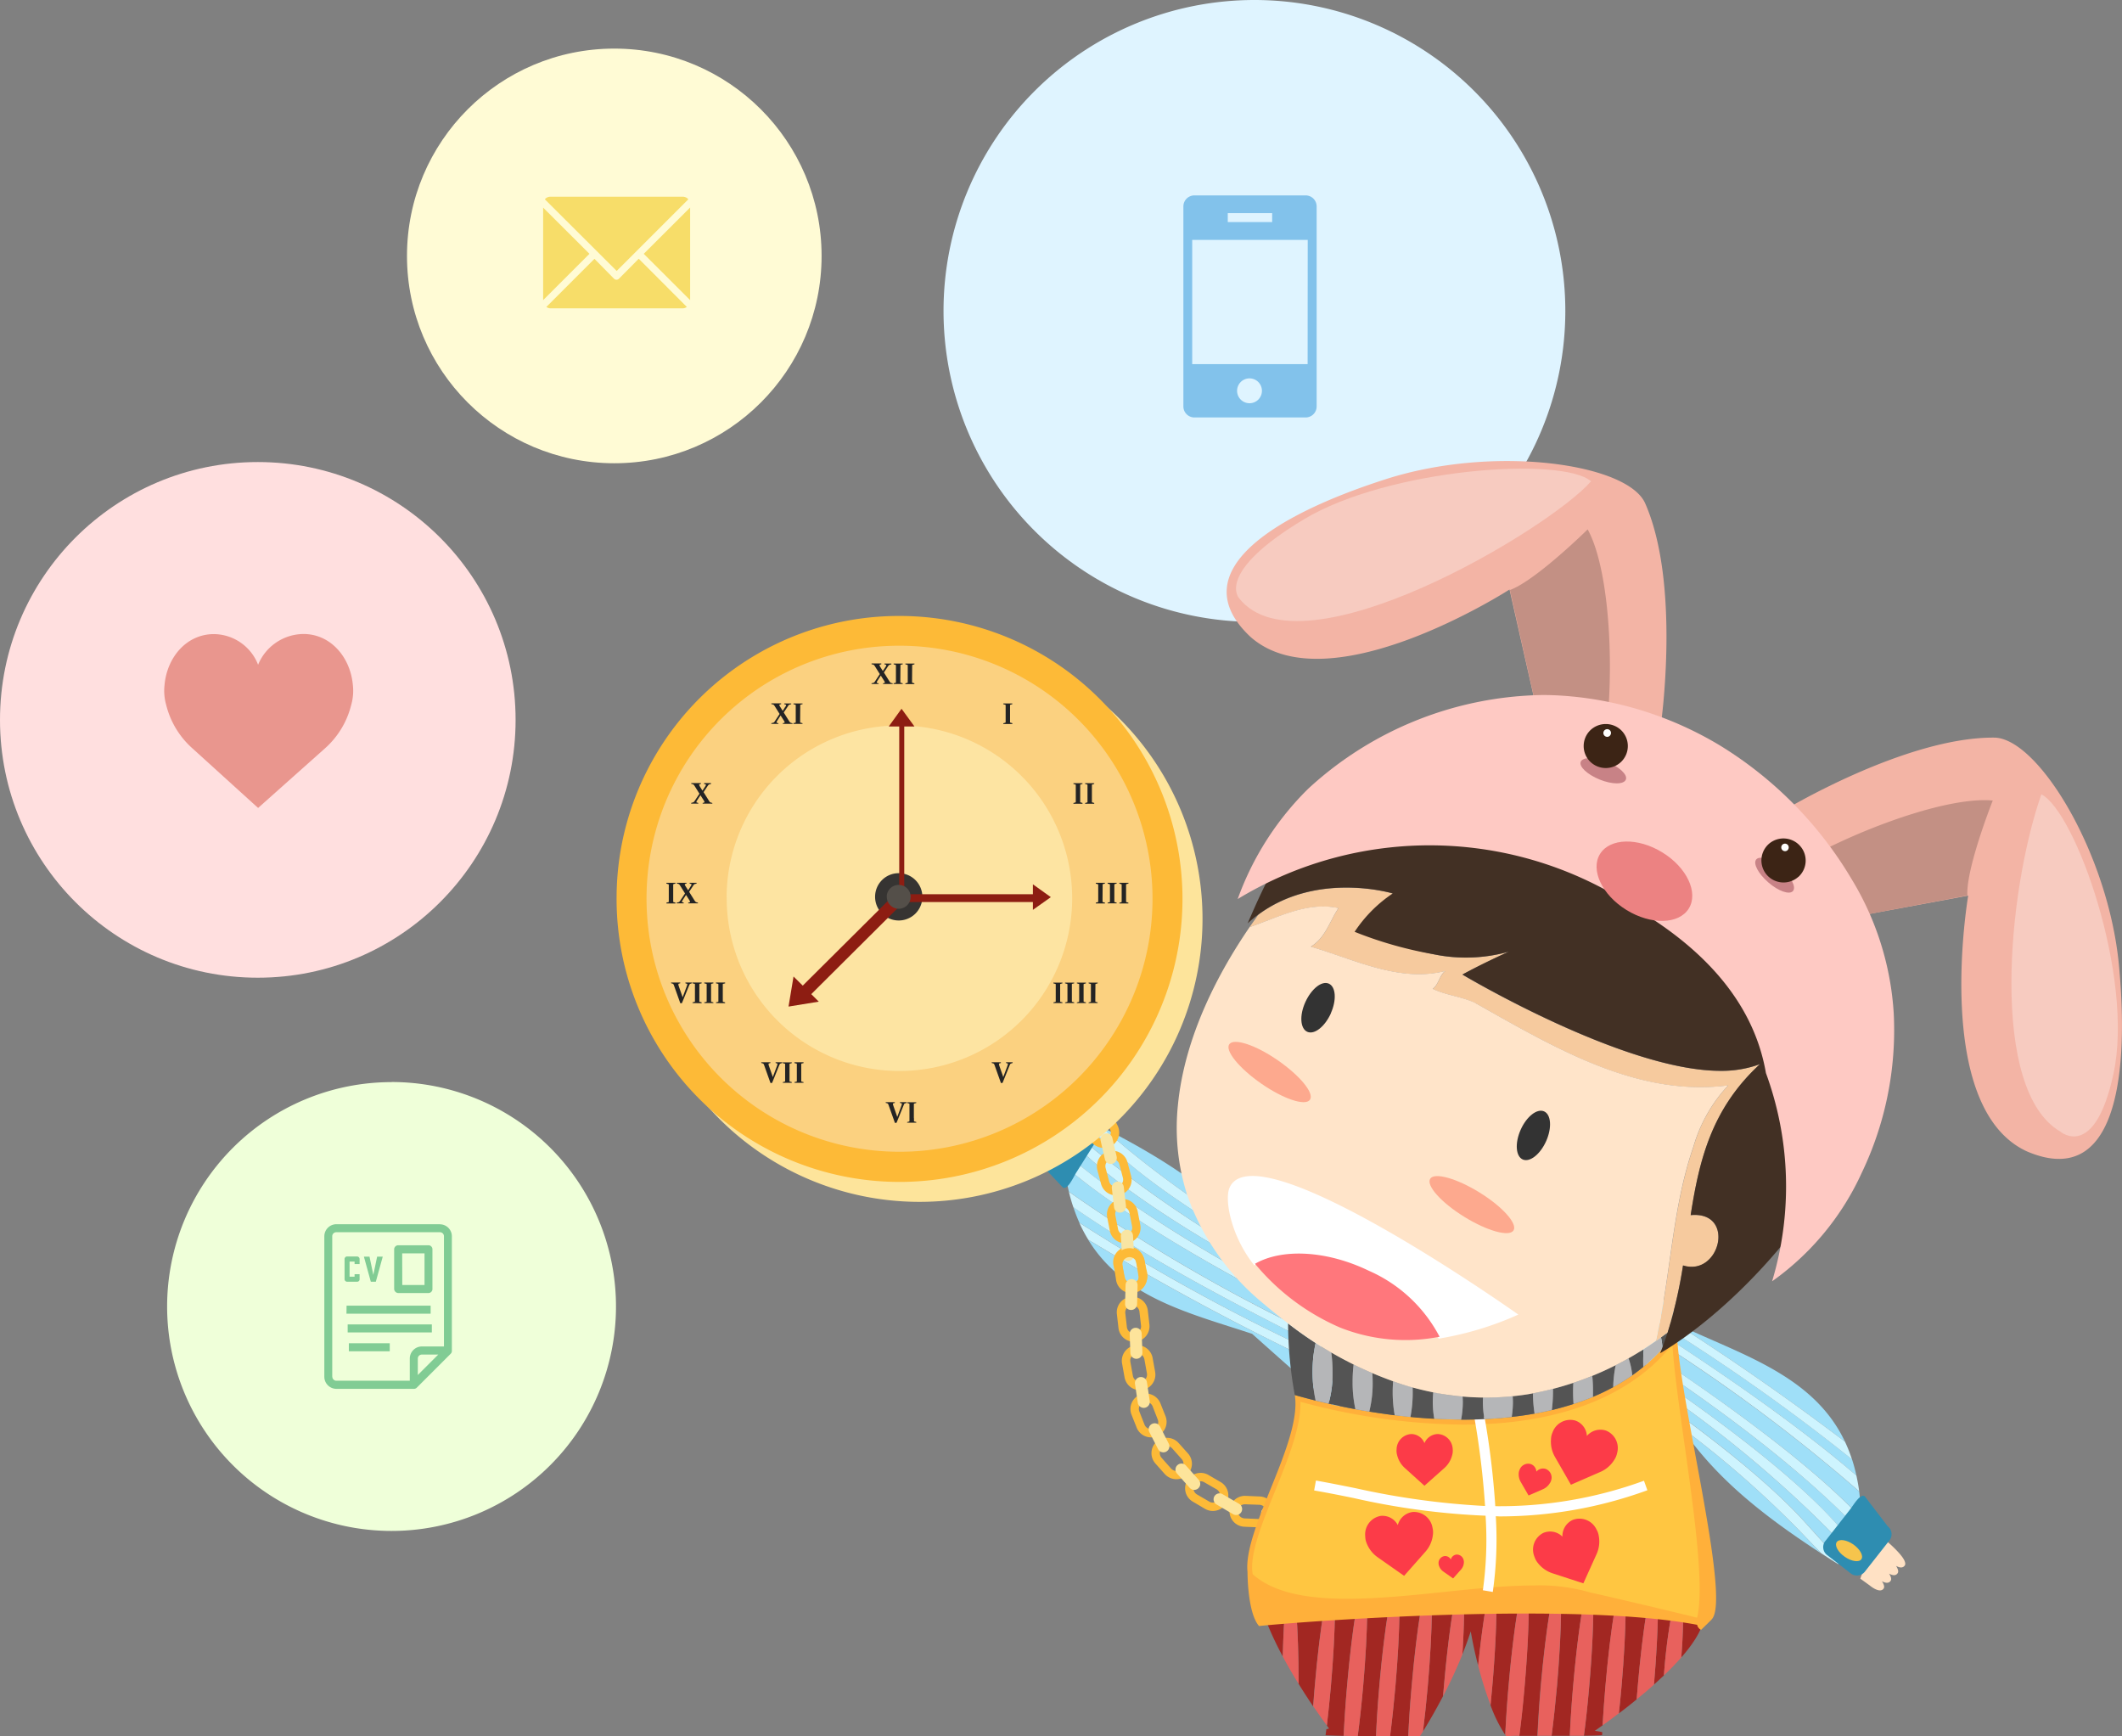 <svg xmlns="http://www.w3.org/2000/svg" width="211.79" height="173.28"><rect width="100%" height="100%" fill="#808080" stroke="none"/><g transform="translate(-843.16 -559.4)"><path fill="#ffe1c4" d="M1031.13 712.96a11.84 11.84 0 0 0-2.3 3.98l.94.68s1.03.88 1.4.29c.1-.17 0-.43-.18-.71.3.16.67.27.88-.06.1-.17.01-.42-.17-.7.29.16.67.27.87-.06.1-.17.01-.43-.17-.71.3.16.67.27.88-.06.15-.26-.16-.75-.56-1.2a12.14 12.14 0 0 0-1.17-1.14z" data-name="Path 91724"/><path fill="#dff4ff" d="M968.36 559.4a31.03 31.03 0 1 1-31.03 31.03 31.03 31.03 0 0 1 31.03-31.03" data-name="Ellipse 1973"/><circle cx="20.69" cy="20.69" r="20.69" fill="#fffbd5" data-name="Ellipse 1971" transform="translate(883.78 564.25)"/><g data-name="Group 82504"><path fill="#f7dd69" d="M912.04 580.11v9.24l-4.63-4.62zm-7.33 6.33l7.15-7.15a.72.72 0 0 0-.56-.26h-13.2a.72.72 0 0 0-.56.26zm2.2-1.22l-1.97 1.99a.35.35 0 0 1-.5 0l-1.95-1.98-4.8 4.8a.72.72 0 0 0 .41.14h13.2a.71.71 0 0 0 .41-.14zm-9.54-5.1v9.23l4.62-4.62z" data-name="Group 73878"/></g><g data-name="Group 82505"><path fill="#82c2eb" d="M973.45 578.9h-11.08a1.1 1.1 0 0 0-1.1 1.1v19.95a1.1 1.1 0 0 0 1.1 1.11h11.08a1.1 1.1 0 0 0 1.12-1.1V580a1.1 1.1 0 0 0-1.11-1.1zm-7.75 1.77h4.43v.89h-4.43zm2.16 18.97a1.24 1.24 0 1 1 1.25-1.25 1.24 1.24 0 0 1-1.24 1.25zm5.81-3.9h-11.52v-12.4h11.53z" data-name="Group 73881"/></g><path fill="#efffd9" d="M882.25 667.38a22.4 22.4 0 1 1-22.41 22.41 22.4 22.4 0 0 1 22.4-22.4z" data-name="Path 87385"/><g data-name="Group 82509"><g data-name="Group 41805"><g data-name="Group 41804"><g fill="#81cc94" data-name="Group 41803"><path d="M887.07 681.57h-10.34a1.21 1.21 0 0 0-1.2 1.21v14.02a1.21 1.21 0 0 0 1.2 1.2h7.73a.4.4 0 0 0 .28-.1l3.4-3.4a.39.39 0 0 0 .12-.29V682.8a1.2 1.2 0 0 0-1.16-1.22zm-2.21 15.05v-1.64a.4.4 0 0 1 .4-.4h1.64zm-8.54.17v-14.02a.4.4 0 0 1 .41-.4h10.34a.4.4 0 0 1 .4.4v11h-2.2a1.21 1.21 0 0 0-1.21 1.21v2.21h-7.33a.4.4 0 0 1-.4-.4z" data-name="Path 52659"/><path d="M882.9 688.44h3.02a.4.4 0 0 0 .4-.4v-3.96a.4.4 0 0 0-.4-.41h-3.02a.41.41 0 0 0-.4.4v3.97a.43.43 0 0 0 .4.4zm.4-3.96h2.23v3.16h-2.22z" data-name="Path 52660"/><path d="M878.8 687.31a.25.25 0 0 0 .18-.07.23.23 0 0 0 .07-.18v-.5h-.5v.25h-.5v-1.51h.5v.25h.5v-.5a.26.26 0 0 0-.25-.26h-1a.23.23 0 0 0-.18.08.25.25 0 0 0-.07.18v2a.26.26 0 0 0 .25.26z" data-name="Path 52661"/><path d="M880.67 687.31l.69-2.5h-.56l-.38 1.82-.38-1.82h-.56l.69 2.5z" data-name="Path 52662"/><path d="M877.75 689.7h8.39v.8h-8.4z" data-name="Rectangle 9965"/><path d="M877.86 691.57h8.4v.8h-8.4z" data-name="Rectangle 9966"/><path d="M877.98 693.45h4.08v.8h-4.08z" data-name="Rectangle 9967"/></g></g></g></g><circle cx="25.73" cy="25.73" r="25.73" fill="#ffdfdf" data-name="Ellipse 1974" transform="translate(843.16 605.51)"/><path fill="#e9968e" d="M868.92 625.74a4.94 4.94 0 0 1 4.53-3.07c2.72 0 4.69 2.33 4.93 5.11a5.08 5.08 0 0 1-.16 1.94 8.53 8.53 0 0 1-2.6 4.34l-6.7 5.97-6.58-5.97a8.54 8.54 0 0 1-2.6-4.34 5.08 5.08 0 0 1-.16-1.94c.24-2.78 2.2-5.1 4.93-5.1a4.78 4.78 0 0 1 4.41 3.06z" data-name="Group 82512"/><g fill="#9fdff8" data-name="Group 87154"><path d="M970.96 686.47q-.58-.87-1.18-1.68c-5.7-3.27-11.2-6.8-14.8-10.03q-2.27-2.03-4.02-3.63a5.64 5.64 0 0 0-.84 1.07l2.37 2a117.4 117.4 0 0 0 18.47 12.27z" data-name="Path 91725"/><path d="M972.71 689.33l-.81-1.4c-7.37-3.96-15.23-8.66-19.91-12.86l-2.3-2.06a5.66 5.66 0 0 0-.4 1.34l.2.17c6.62 5.6 15.62 10.85 23.22 14.8z" data-name="Path 91726"/><path d="M968.22 682.84c-3.7-4.31-8.32-7.53-15.22-11.03l2.47 2.08a100.51 100.51 0 0 0 12.75 8.95z" data-name="Path 91727"/><path d="M975.73 695.94a260.44 260.44 0 0 1-23.96-12.82c3.54 5.8 10.16 7.34 16.36 9.39 2.74 2.45 5.9 5.24 8.9 7.87-.33-1.44-.82-2.93-1.3-4.44z" data-name="Path 91728"/><path d="M975.1 693.9l-.01-.03c-7.07-3.46-17.34-8.8-24.8-14a15.53 15.53 0 0 0 .6 1.55 196.9 196.9 0 0 0 24.48 13.36l-.28-.89z" data-name="Path 91729"/><path d="M973.43 690.63c-8.28-4.27-18.31-9.93-24.04-14.91a22.87 22.87 0 0 0 .45 2.6 169.21 169.21 0 0 0 24.63 14.3q-.52-1.03-1.04-2z" data-name="Path 91730"/></g><g fill="#cef4fe" data-name="Group 87155"><path d="M975.37 694.78a196.9 196.9 0 0 1-24.49-13.36 14.92 14.92 0 0 0 .9 1.7 260.44 260.44 0 0 0 23.95 12.82l-.36-1.16z" data-name="Path 91731"/><path d="M974.47 692.63a169.21 169.21 0 0 1-24.63-14.3c.13.54.28 1.06.45 1.55 7.46 5.19 17.73 10.53 24.8 14l-.62-1.25z" data-name="Path 91732"/><path d="M972.71 689.33c-7.6-3.96-16.6-9.2-23.2-14.81l-.2-.17a.4.4 0 0 1-.02.06 3.21 3.21 0 0 0 0 .42l.1.89c5.73 4.99 15.76 10.64 24.05 14.9l-.73-1.3z" data-name="Path 91733"/><path d="M971.9 687.93q-.46-.75-.94-1.46a117.41 117.41 0 0 1-18.47-12.26q-1.28-1.1-2.38-2.01a5.69 5.69 0 0 0-.42.8l2.3 2.07c4.68 4.2 12.54 8.9 19.91 12.86z" data-name="Path 91734"/><path d="M969.78 684.79a34.9 34.9 0 0 0-1.56-1.95 100.51 100.51 0 0 1-12.75-8.95l-2.46-2.08-1.84-.92-.2.23q1.74 1.6 4 3.64c3.61 3.23 9.1 6.76 14.8 10.03z" data-name="Path 91735"/></g><path fill="#ffe1c4" d="M946.95 673.89a11.84 11.84 0 0 0 1.86-4.2c-.47-.28-.84-.5-1-.58 0 0-1.12-.77-1.42-.14-.09.17.03.42.24.68-.3-.13-.7-.2-.86.15-.08.18.03.42.24.68-.3-.13-.69-.2-.86.15-.08.18.03.42.25.69-.31-.13-.7-.2-.87.15-.13.28.23.72.68 1.14a11.86 11.86 0 0 0 1.29 1z" data-name="Path 88975"/><g data-name="Group 83984"><path fill="#2e8db1" d="M952.7 673.05l-2.13 3.38c-.29.47-.86 1.76-1.33 1.47l-2.59-2.73a1 1 0 0 1-.33-1.37l2.13-3.38a1 1 0 0 1 1.38-.32l2.54 1.58a1 1 0 0 1 .33 1.37z" data-name="Path 88967"/><path fill="#f6c44c" d="M949.87 673c-.72-.4-1.15-1.02-.95-1.38s.95-.33 1.68.07 1.15 1.02.95 1.38-.95.33-1.68-.07z" data-name="Path 91584"/></g><g fill="#9fdff8" data-name="Group 87156"><path d="M1012.04 692.24a905.53 905.53 0 0 0-8.02-8.76c.19 1.48.51 3.01.83 4.55a259.5 259.5 0 0 1 22.45 15.24c-2.9-6.14-9.32-8.35-15.26-11.03z" data-name="Path 91736"/><path d="M1008.6 697.93q.48.93 1 1.8c5.31 3.84 10.4 7.93 13.65 11.51 1.36 1.5 2.57 2.85 3.61 4.03a5.61 5.61 0 0 0 .96-.98l-2.16-2.24a117.01 117.01 0 0 0-17.07-14.12z" data-name="Path 91737"/><path d="M1010.93 701.82c3.23 4.7 7.49 8.38 14 12.6l-2.27-2.37a100.3 100.3 0 0 0-11.73-10.23z" data-name="Path 91738"/><path d="M1028.01 705.04a196.26 196.26 0 0 0-22.92-15.82l.18.91v.03c6.66 4.18 16.3 10.56 23.17 16.49a16.4 16.4 0 0 0-.43-1.6z" data-name="Path 91739"/><path d="M1007.15 694.92c.22.5.44 1 .67 1.47 6.9 4.71 14.21 10.2 18.43 14.86l2.06 2.29a5.55 5.55 0 0 0 .53-1.3l-.17-.19c-5.98-6.26-14.38-12.41-21.52-17.13z" data-name="Path 91740"/><path d="M1028.9 710.87a23.3 23.3 0 0 0-.18-2.63 168.67 168.67 0 0 0-22.97-16.78q.4 1.08.82 2.1c7.79 5.1 17.15 11.76 22.33 17.31z" data-name="Path 91741"/></g><g fill="#cef4fe" data-name="Group 87157"><path d="M1009.6 699.74c.42.72.86 1.4 1.33 2.08a100.3 100.3 0 0 1 11.73 10.23l2.27 2.36c.55.36 1.1.72 1.69 1.08l.23-.2.01-.01a449.57 449.57 0 0 0-3.61-4.03c-3.25-3.59-8.34-7.67-13.66-11.51z" data-name="Path 91742"/><path d="M1028.44 706.65c-6.87-5.93-16.5-12.31-23.17-16.5l.49 1.3a168.67 168.67 0 0 1 22.96 16.78c-.07-.55-.17-1.08-.28-1.58z" data-name="Path 91743"/><path d="M1007.82 696.4c.25.52.5 1.03.77 1.53a117.02 117.02 0 0 1 17.07 14.12l2.15 2.25a5.66 5.66 0 0 0 .5-.76l-2.06-2.3c-4.22-4.65-11.53-10.14-18.43-14.85z" data-name="Path 91744"/><path d="M1006.57 693.55l.58 1.37c7.14 4.72 15.54 10.87 21.51 17.13l.18.19.02-.04a3.35 3.35 0 0 0 .04-.42v-.9c-5.18-5.56-14.54-12.22-22.33-17.33z" data-name="Path 91745"/><path d="M1027.3 703.27a259.57 259.57 0 0 0-22.45-15.24l.08.42.15.77a196.26 196.26 0 0 1 22.92 15.82 14.92 14.92 0 0 0-.7-1.77z" data-name="Path 91746"/></g><path fill="#a22722" d="M1010.96 724.81c2.18-2.49 3.33-4.98 1.06-6.34a9.9 9.9 0 0 0-.94-.48 49.91 49.91 0 0 1-.12 6.82z" data-name="Path 91683"/><path fill="#a22722" d="M998.66 717.24c.44.04.4 4.72-.1 10.45-.17 1.79-.35 3.47-.54 4.93h1.82c.06-1.5.18-3.23.34-5.07.5-5.73 1.26-10.35 1.7-10.31s.4 4.72-.1 10.45c-.16 1.79-.34 3.46-.53 4.92.8 0 1.45-.02 1.81-.05l.02-.3a6.56 6.56 0 0 0-.75-.13l.78-.55c.07-1.24.17-2.6.3-4.03.5-5.73 1.26-10.35 1.7-10.31s.39 4.72-.11 10.45c-.08.93-.17 1.84-.27 2.7.55-.41 1.15-.88 1.78-1.4l.12-1.44c.5-5.73 1.26-10.35 1.7-10.31s.4 4.62-.1 10.28l1-.92a57 57 0 0 1 1.32-8.84c-3.85-1.58-11.73-3.34-19.6-4.43a8.9 8.9 0 0 0-.44-1.52 5.3 5.3 0 0 0-.62 1.38 96.92 96.92 0 0 0-11.92-.9 20.52 20.52 0 0 0-7.24.92c-3.78 1.61-1.98 6.95.46 11.5.1-4.33.41-7.5.78-7.5.44 0 .8 4.56.8 10.23.52.84 1.01 1.59 1.45 2.24.05-.69.1-1.4.17-2.13.5-5.73 1.26-10.35 1.7-10.3s.4 4.7-.1 10.44c-.13 1.39-.27 2.7-.4 3.91l.22.3-.27.07-.08.6a76 76 0 0 0 1.8.06c.08-1.5.19-3.24.35-5.08.5-5.73 1.26-10.35 1.7-10.31s.4 4.72-.1 10.45c-.16 1.8-.35 3.5-.54 4.96l1.82.02c.07-1.52.18-3.26.34-5.12.5-5.73 1.27-10.35 1.7-10.31s.4 4.72-.1 10.45a120.5 120.5 0 0 1-.54 4.99h1.82c.07-1.52.18-3.26.35-5.13.5-5.73 1.26-10.35 1.7-10.31s.4 4.72-.1 10.45c-.15 1.62-.3 3.14-.48 4.5.4-.64 1.16-1.9 2-3.52l.1-1.12c.5-5.73 1.26-10.35 1.7-10.31.36.03.4 3.08.13 7.26.3-.75.59-1.52.84-2.3.2 1.16.45 2.31.74 3.42.49-4.8 1.13-8.41 1.52-8.38.44.04.39 4.72-.11 10.45l-.18 1.87a13.87 13.87 0 0 0 1.47 2.97c.07-1.48.18-3.18.34-4.98.5-5.73 1.26-10.35 1.7-10.3s.39 4.7-.11 10.44c-.16 1.8-.34 3.47-.53 4.94h1.81c.07-1.51.18-3.24.34-5.08.52-5.73 1.28-10.35 1.72-10.31z" data-name="Path 91684"/><g fill="#e8615d" data-name="Group 87158"><path d="M971.97 717.2c-.37 0-.68 3.18-.78 7.52.51.95 1.05 1.88 1.58 2.72 0-5.67-.37-10.24-.8-10.24z" data-name="Path 91747"/><path d="M976.1 717.24c-.44-.04-1.2 4.58-1.7 10.31l-.17 2.13c.6.88 1.1 1.56 1.36 1.92.15-1.2.28-2.52.4-3.91.5-5.73.55-10.41.11-10.45z" data-name="Path 91748"/><path d="M979.32 717.24c-.44-.04-1.2 4.58-1.7 10.31-.17 1.84-.28 3.57-.35 5.08l1.4.02c.2-1.47.38-3.16.54-4.96.5-5.73.55-10.41.11-10.45z" data-name="Path 91749"/><path d="M982.54 717.24c-.44-.04-1.2 4.58-1.7 10.31-.16 1.86-.28 3.6-.34 5.12h1.4c.19-1.47.37-3.17.53-4.98.5-5.73.55-10.41.11-10.45z" data-name="Path 91750"/><path d="M985.77 717.24c-.44-.04-1.2 4.58-1.7 10.31-.17 1.87-.29 3.61-.35 5.13h1.15l.31-.48c.17-1.37.34-2.9.48-4.51.5-5.73.55-10.41.1-10.45z" data-name="Path 91751"/><path d="M988.99 717.24c-.44-.04-1.2 4.58-1.7 10.31l-.1 1.12a48.04 48.04 0 0 0 1.93-4.17c.26-4.18.22-7.23-.13-7.26z" data-name="Path 91752"/><path d="M992.21 717.24c-.39-.03-1.03 3.58-1.52 8.38a37.24 37.24 0 0 0 1.24 3.94l.17-1.87c.5-5.73.55-10.41.11-10.45z" data-name="Path 91753"/><path d="M995.44 717.24c-.45-.04-1.2 4.58-1.7 10.31-.16 1.8-.27 3.5-.34 4.98l.1.15a8.24 8.24 0 0 1 1.3-.05c.2-1.47.38-3.15.53-4.94.5-5.73.55-10.41.1-10.45z" data-name="Path 91754"/><path d="M998.03 732.62z" data-name="Path 91755"/><path d="M998.66 717.24c-.44-.04-1.2 4.58-1.7 10.31-.16 1.84-.27 3.57-.34 5.07h1.4c.19-1.46.37-3.14.53-4.93.5-5.73.55-10.41.11-10.45z" data-name="Path 91756"/><path d="M1001.88 717.24c-.44-.04-1.2 4.58-1.7 10.31a118.9 118.9 0 0 0-.34 5.07h1.4c.2-1.47.38-3.14.53-4.93.5-5.73.55-10.41.11-10.45z" data-name="Path 91757"/><path d="M1005.1 717.24c-.43-.04-1.2 4.58-1.7 10.31-.12 1.43-.22 2.79-.29 4.03.42-.3.98-.7 1.62-1.2.1-.85.19-1.75.27-2.7.5-5.72.55-10.4.1-10.44z" data-name="Path 91758"/><path d="M1008.33 717.24c-.44-.04-1.2 4.58-1.7 10.31l-.12 1.44c.57-.46 1.15-.95 1.73-1.47.48-5.65.53-10.24.1-10.28z" data-name="Path 91759"/><path d="M1011.08 718l-.53-.24a57 57 0 0 0-1.32 8.84 28.3 28.3 0 0 0 1.73-1.79 49.91 49.91 0 0 0 .12-6.82z" data-name="Path 91760"/></g><g data-name="Group 83980"><g data-name="Group 83961"><g data-name="Group 83944"><path fill="#fdba37" d="M956.48 688.24a1.55 1.55 0 0 0 1.17-1.85l-.32-1.37a1.55 1.55 0 0 0-3.03.69l.32 1.37a1.55 1.55 0 0 0 1.86 1.16zm-.82-3.57a.71.71 0 0 1 .85.54l.32 1.37a.71.71 0 0 1-1.4.31l-.3-1.37a.71.71 0 0 1 .53-.84z" data-name="Path 88928"/></g><g data-name="Group 83945"><path fill="#fdba37" d="M955.75 683.44a1.54 1.54 0 0 0 1.22-1.8l-.27-1.39a1.55 1.55 0 0 0-3.04.6l.27 1.38a1.55 1.55 0 0 0 1.82 1.21zm-.7-3.59a.71.71 0 0 1 .83.56l.27 1.38a.71.71 0 0 1-.56.83.71.71 0 0 1-.84-.56l-.27-1.38a.71.71 0 0 1 .56-.83z" data-name="Path 88929"/></g><g data-name="Group 83946"><path fill="#fdba37" d="M954.95 678.64a1.54 1.54 0 0 0 1.1-1.89l-.36-1.36a1.55 1.55 0 0 0-3 .8l.36 1.35a1.55 1.55 0 0 0 1.9 1.1zm-.94-3.54a.71.71 0 0 1 .87.5l.36 1.36a.71.71 0 0 1-1.37.37l-.36-1.36a.7.7 0 0 1 .5-.87z" data-name="Path 88930"/></g><g data-name="Group 83947"><path fill="#fdba37" d="M954 673.8a1.54 1.54 0 0 0 .71-2.06l-.62-1.26a1.55 1.55 0 0 0-2.79 1.34l.62 1.27a1.56 1.56 0 0 0 2.07.71zm-1.62-3.3a.71.71 0 0 1 .96.34l.61 1.26a.7.7 0 0 1-.32.95.71.71 0 0 1-.95-.33l-.62-1.27a.7.7 0 0 1 .33-.94z" data-name="Path 88931"/></g><g data-name="Group 83953"><path fill="#f8e5a3" d="M955.14 684.66a.6.6 0 0 0 .64.57.6.6 0 0 0 .57-.63l-.11-1.9a.6.6 0 0 0-.64-.57.6.6 0 0 0-.57.64z" data-name="Path 88936"/></g><g data-name="Group 83954"><path fill="#f8e5a3" d="M954.35 679.88a.6.6 0 0 0 .66.53.6.6 0 0 0 .53-.67l-.22-1.89a.6.6 0 0 0-.67-.53.6.6 0 0 0-.52.67z" data-name="Path 88937"/></g><g data-name="Group 83955"><path fill="#f8e5a3" d="M953.44 675.1a.6.6 0 0 0 .73.44.6.6 0 0 0 .44-.72l-.43-1.86a.6.6 0 0 0-.72-.44.6.6 0 0 0-.45.71z" data-name="Path 88938"/></g></g><g data-name="Group 83979"><g data-name="Group 83962"><path fill="#fdba37" d="M955.66 683.98a1.55 1.55 0 0 0-1.31 1.75l.2 1.4a1.55 1.55 0 0 0 3.07-.46l-.2-1.39a1.55 1.55 0 0 0-1.76-1.3zm.53 3.62a.71.71 0 0 1-.8-.6l-.2-1.4a.71.71 0 0 1 1.4-.2l.2 1.4a.71.71 0 0 1-.6.8z" data-name="Path 88944"/></g><g data-name="Group 83963"><path fill="#fdba37" d="M956 688.82a1.55 1.55 0 0 0-1.37 1.7l.16 1.4a1.55 1.55 0 0 0 3.09-.34l-.16-1.4a1.55 1.55 0 0 0-1.72-1.36zm.41 3.64a.71.71 0 0 1-.78-.63l-.16-1.4a.71.71 0 0 1 1.41-.16l.16 1.4a.7.7 0 0 1-.62.79z" data-name="Path 88945"/></g><g data-name="Group 83964"><path fill="#fdba37" d="M956.4 693.67a1.55 1.55 0 0 0-1.25 1.8l.25 1.39a1.55 1.55 0 1 0 3.05-.56l-.25-1.38a1.55 1.55 0 0 0-1.8-1.25zm.66 3.6a.71.71 0 0 1-.83-.57l-.25-1.38a.7.7 0 0 1 .57-.83.71.71 0 0 1 .83.57l.25 1.39a.7.7 0 0 1-.57.82z" data-name="Path 88946"/></g><g data-name="Group 83965"><path fill="#fdba37" d="M956.98 698.57a1.54 1.54 0 0 0-.89 2l.52 1.31a1.55 1.55 0 0 0 2.89-1.12l-.52-1.31a1.56 1.56 0 0 0-2-.88zm1.33 3.4a.71.71 0 0 1-.92-.4l-.51-1.3a.7.7 0 0 1 .4-.92.71.71 0 0 1 .92.4l.51 1.31a.7.7 0 0 1-.4.92z" data-name="Path 88947"/></g><g data-name="Group 83966"><path fill="#fdba37" d="M958.6 703.27a1.54 1.54 0 0 0-.13 2.17l.94 1.06a1.56 1.56 0 0 0 2.19.13 1.54 1.54 0 0 0 .14-2.17l-.95-1.06a1.56 1.56 0 0 0-2.18-.13zm2.44 2.74a.71.71 0 0 1-1-.06l-.94-1.06a.7.7 0 0 1 .06-1 .71.71 0 0 1 1 .06l.94 1.06a.7.7 0 0 1-.06 1z" data-name="Path 88948"/></g><g data-name="Group 83967"><path fill="#fdba37" d="M961.65 707.15a1.54 1.54 0 0 0 .55 2.1l1.22.72a1.54 1.54 0 1 0 1.58-2.66l-1.22-.71a1.56 1.56 0 0 0-2.13.55zm3.18 1.85a.71.71 0 0 1-.98.25l-1.22-.71a.7.7 0 0 1-.25-.97.71.71 0 0 1 .97-.25l1.22.7a.7.7 0 0 1 .26.97z" data-name="Path 88949"/></g><g data-name="Group 83969"><g data-name="Group 83968"><path fill="#fdba37" d="M965.87 710.16a1.55 1.55 0 0 0 1.48 1.6l1.42.06a1.54 1.54 0 1 0 .12-3.08l-1.41-.06a1.55 1.55 0 0 0-1.61 1.48zm3.67.15a.71.71 0 0 1-.74.68l-1.41-.06a.7.7 0 0 1 .05-1.41l1.42.05a.71.71 0 0 1 .68.74z" data-name="Path 88950"/></g></g><g data-name="Group 83970"><path fill="#fdba37" d="M970.77 710.58a1.55 1.55 0 0 0 1.7 1.38l1.4-.15a1.54 1.54 0 1 0-.31-3.07l-1.4.15a1.55 1.55 0 0 0-1.4 1.69zm3.65-.37a.71.71 0 0 1-.63.77l-1.4.15a.7.7 0 0 1-.15-1.41l1.4-.15a.71.71 0 0 1 .78.64z" data-name="Path 88951"/></g><g data-name="Group 83971"><path fill="#fde49b" d="M956.7 687.65a.6.6 0 0 0-.59-.6.6.6 0 0 0-.61.58l-.05 1.9a.6.6 0 0 0 .6.6.6.6 0 0 0 .6-.58z" data-name="Path 88952"/></g><g data-name="Group 83972"><path fill="#fde49b" d="M957.11 692.48a.6.6 0 0 0-.62-.57.6.6 0 0 0-.58.61l.07 1.9a.6.6 0 0 0 .62.58.6.6 0 0 0 .58-.62z" data-name="Path 88953"/></g><g data-name="Group 83973"><path fill="#fde49b" d="M957.63 697.33a.6.6 0 0 0-.69-.5.6.6 0 0 0-.5.68l.28 1.88a.6.6 0 0 0 .69.5.6.6 0 0 0 .5-.68z" data-name="Path 88954"/></g><g data-name="Group 83974"><path fill="#fde49b" d="M958.94 701.76a.6.6 0 0 0-.8-.26.6.6 0 0 0-.27.81l.87 1.7a.6.6 0 0 0 .81.26.6.6 0 0 0 .26-.8z" data-name="Path 88955"/></g><g data-name="Group 83975"><path fill="#fde49b" d="M961.53 705.66a.6.6 0 0 0-.84-.06.6.6 0 0 0-.06.85l1.27 1.43a.6.6 0 0 0 .85.05.6.6 0 0 0 .05-.85z" data-name="Path 88956"/></g><g data-name="Group 83976"><path fill="#fde49b" d="M965.18 708.51a.6.6 0 0 0-.82.22.6.6 0 0 0 .22.81l1.65.97a.6.6 0 0 0 .82-.21.6.6 0 0 0-.21-.82z" data-name="Path 88957"/></g><g data-name="Group 83977"><path fill="#fde49b" d="M969.6 709.81a.6.6 0 0 0-.57.62.6.6 0 0 0 .62.58l1.91-.07a.6.6 0 0 0 .58-.62.6.6 0 0 0-.62-.57z" data-name="Path 88958"/></g><g data-name="Group 83978"><path fill="#fde49b" d="M974.37 709.63a.6.6 0 0 0-.49.69.6.6 0 0 0 .7.49l1.89-.33a.6.6 0 0 0 .49-.7.6.6 0 0 0-.7-.48z" data-name="Path 88959"/></g></g></g><path fill="#ffb03a" d="M968.82 721.67c3.88-.42 32.04-2.58 44.34 0-1.16-.67-.32.59-.16.33-.02 0 1.04-1 1-1 2-2-3.49-22.84-3.47-28.88-4.51 6.7-12.79 8.95-21.35 8.95a63.62 63.62 0 0 1-16.79-2.45c.75 4.63-5.18 13.38-4.72 17.66 0 0-.02 4.05 1.15 5.39z" data-name="Path 91700"/><path fill="#ffc641" d="M1012.54 720.84c-2.13-.54-9.83-2.35-10.67-2.52a18.03 18.03 0 0 0-5.53-.7c-2.76 0-5.82.31-9.06.65s-6.61.68-9.65.68c-4.56 0-7.56-.78-9.44-2.45-.36-1.9.95-5.14 2.22-8.28 1.29-3.17 2.61-6.44 2.54-8.93a63.58 63.58 0 0 0 16.23 2.28c9.5 0 16.69-2.76 20.9-8 .15 2.51.66 6.07 1.18 9.79.96 6.8 2.04 14.44 1.28 17.48z" data-name="Path 91701"/><path fill="#fff" d="M1007.58 708.12l-.34-.95a41.98 41.98 0 0 1-14.84 2.54 81.79 81.79 0 0 0-1.08-8.93l-.99.18a84.07 84.07 0 0 1 1.05 8.73 77.71 77.71 0 0 1-12.95-1.78c-1.34-.27-2.65-.53-3.93-.76l-.18.99c1.28.22 2.58.48 3.91.75a72.74 72.74 0 0 0 13.2 1.77 36.36 36.36 0 0 1-.27 7.44l.99.17a37.05 37.05 0 0 0 .3-7.56l.36.02a43.04 43.04 0 0 0 14.77-2.61z" data-name="Path 91761"/><path fill="#fc3b48" d="M985.33 703.42a1.47 1.47 0 0 1 1.35-.91 1.56 1.56 0 0 1 1.47 1.52 1.5 1.5 0 0 1-.05.57 2.54 2.54 0 0 1-.78 1.3l-1.99 1.77-1.96-1.77a2.54 2.54 0 0 1-.77-1.3 1.5 1.5 0 0 1-.05-.57 1.55 1.55 0 0 1 1.47-1.52 1.42 1.42 0 0 1 1.31.91z"/><path fill="#545454" d="M1010.53 692.12c0-.24 0-.46-.02-.67l-.04-.35-.23.13-.35.18-.29.96-.66.48a10.58 10.58 0 0 1 .16 1.1 17.17 17.17 0 0 0 1.43-1.83z" data-name="Path 91710"/><g fill="#545454" data-name="Group 87159"><path d="M982.2 697.23c-.7-.25-1.39-.51-2.06-.8l.02.86a11.4 11.4 0 0 1-.34 2.98q1.25.2 2.54.37a13.1 13.1 0 0 1-.2-2.35c0-.37.02-.72.04-1.06z" data-name="Path 91762"/><path d="M991.17 698.86q-1.02-.01-2.03-.1l.02.52a9.51 9.51 0 0 1-.17 1.8c.78 0 1.55-.02 2.33-.06a9.61 9.61 0 0 1-.16-1.74l.01-.42z" data-name="Path 91763"/><path d="M995.66 698.54c-.5.08-1.01.14-1.52.19l.02.55a9.84 9.84 0 0 1-.12 1.52q1.16-.13 2.28-.33a13.6 13.6 0 0 1-.16-2.03l-.5.1z" data-name="Path 91764"/><path d="M1002.16 698.3l-.01.5a22.21 22.21 0 0 0 2.02-.97 11.8 11.8 0 0 1 .25-2.19c-.77.39-1.55.75-2.34 1.07a14.63 14.63 0 0 1 .08 1.58z" data-name="Path 91765"/><path d="M1000.19 697.4q-1.01.34-2.04.6v.29a14.13 14.13 0 0 1-.1 1.83q1.1-.27 2.16-.61a14.7 14.7 0 0 1-.02-2.11z" data-name="Path 91766"/><path d="M1007.22 694.04q-.75.48-1.52.91a7.17 7.17 0 0 1 .37 1.7c.38-.27.74-.55 1.1-.84l-.01-.5c0-.45.02-.88.06-1.27z" data-name="Path 91767"/><path d="M978.26 695.56q-1.13-.56-2.23-1.2a13.97 13.97 0 0 1 .13 1.94 10.76 10.76 0 0 1-.4 3.17q1.31.3 2.68.56a12.21 12.21 0 0 1-.28-2.74 14.47 14.47 0 0 1 .1-1.73z" data-name="Path 91768"/><path d="M986.2 698.33q-1.03-.2-2.05-.5v.46a12.7 12.7 0 0 1-.22 2.52q1.18.12 2.38.18a9.6 9.6 0 0 1-.15-1.7c0-.34.02-.65.05-.96z" data-name="Path 91769"/><path d="M972.4 698.62c.67.19 1.36.37 2.07.55a13.43 13.43 0 0 1 0-5.75q-1.41-.91-2.75-1.95a39.96 39.96 0 0 0 .67 7.15z" data-name="Path 91770"/></g><g fill="#b5b6b8" data-name="Group 87160"><path d="M974.47 693.42a13.43 13.43 0 0 0 0 5.75l1.29.3a10.76 10.76 0 0 0 .4-3.17 14.13 14.13 0 0 0-.13-1.93c-.53-.3-1.05-.62-1.56-.95z" data-name="Path 91771"/><path d="M978.26 695.56a14.26 14.26 0 0 0-.1 1.73 12.21 12.21 0 0 0 .28 2.74q.68.13 1.38.24a11.4 11.4 0 0 0 .34-2.98q0-.44-.03-.86c-.63-.27-1.25-.56-1.87-.87z" data-name="Path 91772"/><path d="M983.16 697.57c-.33-.1-.64-.22-.96-.34-.02.34-.04.69-.04 1.06a13.2 13.2 0 0 0 .2 2.34q.78.1 1.57.18a12.71 12.71 0 0 0 .23-2.52l-.01-.45c-.33-.1-.67-.17-1-.27z" data-name="Path 91773"/><path d="M996.16 698.45a13.6 13.6 0 0 0 .16 2.02q.87-.16 1.72-.36a13.98 13.98 0 0 0 .12-1.82v-.3q-1 .26-2 .46z" data-name="Path 91774"/><path d="M1000.19 697.4a15.81 15.81 0 0 0 .02 2.1c.66-.2 1.3-.44 1.94-.7v-.51a14.63 14.63 0 0 0-.07-1.58c-.63.25-1.26.48-1.9.69z" data-name="Path 91775"/><path d="M1004.42 695.63a11.72 11.72 0 0 0-.25 2.2 19.44 19.44 0 0 0 1.9-1.18 7.17 7.17 0 0 0-.37-1.7c-.42.24-.85.47-1.28.68z" data-name="Path 91776"/><path d="M1008.94 692.85l-.31.23-.2.14-1.21.82c-.04.4-.06.82-.06 1.26l.01.51a17.35 17.35 0 0 0 1.93-1.85 10.58 10.58 0 0 0-.16-1.1z" data-name="Path 91777"/><path d="M987.84 698.63h-.02c-.54-.08-1.08-.2-1.61-.3-.03.3-.05.62-.05.95a9.6 9.6 0 0 0 .15 1.7q1.34.08 2.68.08a9.51 9.51 0 0 0 .17-1.78l-.02-.52c-.43-.04-.87-.07-1.3-.13z" data-name="Path 91778"/><path d="M991.17 698.86l-.01.42a9.58 9.58 0 0 0 .16 1.74q1.37-.06 2.72-.22a9.83 9.83 0 0 0 .12-1.52l-.02-.55a26.4 26.4 0 0 1-2.97.13z" data-name="Path 91779"/></g><path fill="#fc3b48" d="M1001.54 702.7a1.78 1.78 0 0 1 1.89-.54 1.87 1.87 0 0 1 1.12 2.28 1.8 1.8 0 0 1-.27.64 3.06 3.06 0 0 1-1.37 1.2l-2.96 1.29-1.59-2.77a3.04 3.04 0 0 1-.4-1.76 1.8 1.8 0 0 1 .15-.68 1.88 1.88 0 0 1 2.26-1.2 1.71 1.71 0 0 1 1.17 1.54zM999.1 712.74a1.77 1.77 0 0 1 1.03-1.66 1.88 1.88 0 0 1 2.37.95 1.8 1.8 0 0 1 .23.66 3.04 3.04 0 0 1-.22 1.8l-1.32 2.92-3.04-.99a3.08 3.08 0 0 1-1.5-1.04 1.8 1.8 0 0 1-.33-.6 1.86 1.86 0 0 1 .87-2.4 1.73 1.73 0 0 1 1.9.36zM982.67 711.59a1.77 1.77 0 0 1 1.48-1.3 1.88 1.88 0 0 1 1.99 1.6 1.82 1.82 0 0 1 .03.7 3.05 3.05 0 0 1-.74 1.66l-2.13 2.41-2.62-1.84a3.06 3.06 0 0 1-1.12-1.42 1.8 1.8 0 0 1-.14-.68 1.87 1.87 0 0 1 1.54-2.04 1.72 1.72 0 0 1 1.7.9zM987.96 715.03a.66.66 0 0 1 .55-.49.7.7 0 0 1 .74.6.67.67 0 0 1 .01.26 1.14 1.14 0 0 1-.27.62l-.8.9-.98-.69a1.15 1.15 0 0 1-.41-.53.69.69 0 0 1-.06-.25.7.7 0 0 1 .58-.76.64.64 0 0 1 .64.34zM996.5 706.26a.88.88 0 0 1 .93-.27.92.92 0 0 1 .55 1.13.88.88 0 0 1-.14.3 1.5 1.5 0 0 1-.67.59l-1.45.63-.78-1.35a1.5 1.5 0 0 1-.2-.87.9.9 0 0 1 .08-.33.92.92 0 0 1 1.1-.59.84.84 0 0 1 .58.76z"/><path fill="#2e8db1" d="M1025.34 713.19l2.46-3.14c.34-.43 1.04-1.66 1.48-1.32l2.29 2.99a1 1 0 0 1 .18 1.39l-2.47 3.14a1 1 0 0 1-1.4.17l-2.37-1.84a1 1 0 0 1-.18-1.39z" data-name="Path 88967-2"/><path fill="#f6c44c" d="M1028.14 713.53c.67.48 1.03 1.13.8 1.47s-.98.23-1.66-.24-1.04-1.13-.8-1.47.98-.23 1.66.24z" data-name="Path 91588"/><g data-name="Group 83896"><path fill="#fde49b" d="M906.7 650.95a28.24 28.24 0 1 0 28.39-28.09h-.15a28.16 28.16 0 0 0-28.24 28.09z" data-name="Path 88786"/></g><g data-name="Group 83828"><path fill="#fdba37" d="M904.7 648.96a28.24 28.24 0 1 0 28.39-28.09h-.15a28.16 28.16 0 0 0-28.24 28.09z" data-name="Path 88786-2"/></g><g data-name="Group 83829"><path fill="#fbd180" d="M907.69 648.96a25.25 25.25 0 1 0 25.37-25.12h-.12a25.19 25.19 0 0 0-25.25 25.12z" data-name="Path 88787"/><path fill="#fde4a2" d="M915.69 648.95A17.24 17.24 0 1 0 933 631.8h-.08a17.2 17.2 0 0 0-17.24 17.15z" data-name="Path 88867"/></g><g data-name="Group 83838"><path fill="#363432" d="M930.5 648.88a2.36 2.36 0 1 0 2.37-2.34 2.35 2.35 0 0 0-2.37 2.33z" data-name="Path 88794"/></g><path fill="#242424" d="M932.26 627.66h-.97v-.07l.13-.03a.1.1 0 0 0 .04-.02.04.04 0 0 0 .01-.04.19.19 0 0 0-.02-.08 2.22 2.22 0 0 0-.06-.1l-.32-.5-.29.45-.08.13a.21.21 0 0 0-.03.1.06.06 0 0 0 0 .03.08.08 0 0 0 .05.03l.13.03v.07h-.7l-.01-.07.17-.04a.24.24 0 0 0 .1-.05.48.48 0 0 0 .08-.1l.48-.73-.5-.8a.53.53 0 0 0-.08-.1.2.2 0 0 0-.08-.05l-.16-.03v-.08h.97v.08l-.12.03a.08.08 0 0 0-.05.02.05.05 0 0 0-.01.04.17.17 0 0 0 .03.08l.05.1.25.4.23-.34a1.34 1.34 0 0 0 .08-.13.23.23 0 0 0 .04-.1c0-.03-.02-.05-.06-.06l-.13-.04v-.07h.69l.01.07-.16.05a.22.22 0 0 0-.1.05 1 1 0 0 0-.09.12l-.4.6.55.88a.7.7 0 0 0 .09.12.2.2 0 0 0 .09.05l.14.03zm.76-.46v.3c0 .02.02.03.05.04l.18.05.01.07h-.9l-.02-.07.2-.05a.05.05 0 0 0 .04-.04v-1.7a.05.05 0 0 0-.03-.05l-.2-.06v-.07h.91v.07l-.2.05a.05.05 0 0 0-.03.05v.24zm1.17 0v.3c0 .02.02.03.05.04l.18.05v.08h-.9v-.07l.2-.06a.05.05 0 0 0 .04-.04v-1.7a.05.05 0 0 0-.04-.05l-.2-.06v-.07h.91v.07l-.2.06a.05.05 0 0 0-.03.04v.25z" data-name="Path 91646"/><path fill="#242424" d="M943.97 631.18v.3c0 .02.01.03.05.04l.18.05v.08h-.9l-.01-.07.2-.06a.05.05 0 0 0 .04-.04v-1.7a.05.05 0 0 0-.04-.05l-.2-.06v-.07h.91v.07l-.2.06a.05.05 0 0 0-.03.04v.25z" data-name="Path 91647"/><path fill="#242424" d="M943.24 666.73l.05.16.06-.16.35-.94.04-.13a.26.26 0 0 0 .02-.08.05.05 0 0 0-.01-.03.1.1 0 0 0-.05-.03l-.13-.04v-.07h.66v.07l-.15.05a.16.16 0 0 0-.08.05.68.68 0 0 0-.06.11l-.72 1.78-.16.01-.63-1.77a.5.5 0 0 0-.06-.13.18.18 0 0 0-.09-.06l-.14-.04v-.07h.91l.01.07-.14.04a.1.1 0 0 0-.05.03.05.05 0 0 0 0 .04.26.26 0 0 0 0 .07l.04.13z" data-name="Path 91639"/><path fill="#242424" d="M920.24 666.73l.05.16.06-.16.35-.94.04-.13a.26.26 0 0 0 .02-.08.05.05 0 0 0-.01-.03.1.1 0 0 0-.05-.03l-.13-.04v-.07h.66v.07l-.15.05a.16.16 0 0 0-.08.05.68.68 0 0 0-.06.11l-.72 1.78-.16.01-.63-1.77a.5.5 0 0 0-.06-.13.18.18 0 0 0-.09-.06l-.14-.04v-.07h.91l.01.07-.14.04a.1.1 0 0 0-.05.03.05.05 0 0 0 0 .04.26.26 0 0 0 0 .07l.04.13zm1.72.27v.29c0 .02.01.04.05.05l.18.05v.07h-.9l-.01-.06.2-.06a.05.05 0 0 0 .04-.04v-1.7a.05.05 0 0 0-.04-.05l-.2-.06v-.07h.91v.07l-.2.06a.05.05 0 0 0-.03.04v.24zm1.17 0v.29c0 .02.01.04.05.05l.18.05v.07h-.9l-.01-.07.2-.05a.05.05 0 0 0 .04-.05v-1.7a.05.05 0 0 0-.04-.05l-.2-.05v-.08h.91v.08l-.2.05a.05.05 0 0 0-.03.04V667z" data-name="Path 91641"/><path fill="#242424" d="M922.26 631.64h-.97v-.07l.13-.03a.1.1 0 0 0 .04-.02.04.04 0 0 0 .01-.04.19.19 0 0 0-.02-.08 2.22 2.22 0 0 0-.06-.1l-.32-.5-.29.45-.08.13a.21.21 0 0 0-.03.1.06.06 0 0 0 0 .03.08.08 0 0 0 .05.03l.13.03v.07h-.7l-.01-.07.17-.04a.24.24 0 0 0 .1-.05.48.48 0 0 0 .08-.1l.48-.73-.5-.8a.53.53 0 0 0-.08-.1.19.19 0 0 0-.08-.05l-.16-.03v-.08h.97v.08l-.12.03a.08.08 0 0 0-.04.02.05.05 0 0 0-.02.04.18.18 0 0 0 .03.08l.06.1.25.4.22-.35a1.36 1.36 0 0 0 .09-.13.23.23 0 0 0 .03-.1c0-.02-.02-.04-.06-.05l-.13-.04v-.07h.7v.07l-.16.05a.22.22 0 0 0-.1.05 1 1 0 0 0-.08.13l-.41.6.55.88a.7.7 0 0 0 .1.12.2.2 0 0 0 .08.04l.15.04zm.76-.46v.3c0 .02.02.03.05.04l.18.05.01.07h-.9l-.02-.07.2-.05a.05.05 0 0 0 .04-.04v-1.7a.05.05 0 0 0-.03-.05l-.2-.06v-.07h.91v.07l-.2.05a.05.05 0 0 0-.03.05v.24z" data-name="Path 91645"/><path fill="#242424" d="M950.97 639.14v.3c0 .02.01.03.05.04l.18.05v.08h-.9l-.01-.07.2-.06a.05.05 0 0 0 .04-.04v-1.7a.05.05 0 0 0-.04-.05l-.2-.06v-.07h.91v.07l-.2.06a.05.05 0 0 0-.03.04v.25zm1.17 0v.3c0 .02.01.03.05.04l.18.05v.08h-.9l-.01-.07.2-.06a.05.05 0 0 0 .04-.04v-1.7a.05.05 0 0 0-.04-.05l-.2-.06v-.07h.91v.07l-.2.06a.05.05 0 0 0-.03.04v1.41z" data-name="Path 91648"/><path fill="#242424" d="M948.97 659.04v.29c0 .02.01.04.05.05l.18.05v.07h-.9l-.01-.06.2-.06a.05.05 0 0 0 .04-.04v-1.7a.05.05 0 0 0-.04-.05l-.2-.06v-.07h.91v.07l-.2.06a.05.05 0 0 0-.03.04v.24zm1.17 0v.29c0 .02.01.04.05.05l.18.05v.07h-.9l-.01-.06.2-.06a.05.05 0 0 0 .04-.04v-1.7a.05.05 0 0 0-.04-.05l-.2-.06v-.07h.91v.07l-.2.05a.05.05 0 0 0-.03.05v1.41zm1.17 0v.29c0 .02.02.04.05.05l.18.05v.07h-.9v-.06l.2-.06a.05.05 0 0 0 .03-.04v-1.7a.05.05 0 0 0-.03-.05l-.2-.06v-.07h.9l.01.07-.2.06a.05.05 0 0 0-.04.04v.24zm1.17 0v.29c0 .02.02.04.05.05l.18.05v.07h-.9v-.06l.2-.06a.05.05 0 0 0 .03-.04v-1.7a.05.05 0 0 0-.03-.05l-.2-.06v-.07h.91v.07l-.2.06a.05.05 0 0 0-.03.04v.24z" data-name="Path 91638"/><path fill="#242424" d="M911.24 658.77l.05.16.06-.16.35-.94.04-.13a.26.26 0 0 0 .02-.08.05.05 0 0 0-.01-.03.1.1 0 0 0-.05-.02l-.13-.04v-.08h.66v.07l-.15.05a.16.16 0 0 0-.08.05.68.68 0 0 0-.06.12l-.72 1.77-.16.01-.63-1.77a.5.5 0 0 0-.06-.13.18.18 0 0 0-.09-.06l-.14-.04v-.07h.91l.01.07-.14.04a.1.1 0 0 0-.05.03.05.05 0 0 0 0 .04.26.26 0 0 0 0 .07l.04.13zm1.72.27v.29c0 .02.01.04.05.05l.18.05v.08h-.46l-.45-.01v-.07l.2-.05a.05.05 0 0 0 .04-.05v-1.7a.05.05 0 0 0-.04-.05l-.2-.05v-.08h.91v.08l-.2.05a.05.05 0 0 0-.03.04v.25zm1.17 0v.29c0 .02.01.04.05.05l.18.05v.07h-.9l-.01-.07.2-.05a.05.05 0 0 0 .04-.05v-1.7a.05.05 0 0 0-.04-.05l-.2-.05v-.08h.91v.08l-.2.05a.05.05 0 0 0-.03.04v1.42zm1.17 0v.29c0 .02.02.04.05.05l.18.05v.08h-.45l-.45-.01-.01-.07.2-.05a.05.05 0 0 0 .04-.05v-1.7a.05.05 0 0 0-.04-.05l-.2-.05v-.08h.91l.01.08-.2.05a.05.05 0 0 0-.04.04v.25z" data-name="Path 91642"/><path fill="#242424" d="M914.26 639.6h-.97v-.07l.13-.03a.1.1 0 0 0 .04-.03.04.04 0 0 0 .01-.03.19.19 0 0 0-.02-.08 2.22 2.22 0 0 0-.06-.1l-.32-.5-.29.45-.08.12a.21.21 0 0 0-.03.1.06.06 0 0 0 0 .04.08.08 0 0 0 .05.02l.13.04v.07h-.7l-.01-.07.17-.05a.24.24 0 0 0 .1-.05.48.48 0 0 0 .08-.1l.48-.72-.5-.8a.53.53 0 0 0-.08-.1.2.2 0 0 0-.08-.05l-.16-.04v-.07h.97v.07l-.12.04a.08.08 0 0 0-.05.02.05.05 0 0 0-.01.04.17.17 0 0 0 .03.08l.05.1.25.4.23-.35a1.35 1.35 0 0 0 .08-.13.24.24 0 0 0 .04-.1c0-.02-.02-.04-.06-.05l-.13-.04v-.08h.69l.01.08-.16.04a.22.22 0 0 0-.1.06 1 1 0 0 0-.09.12l-.4.6.55.88a.7.7 0 0 0 .09.12.2.2 0 0 0 .09.04l.14.04z" data-name="Path 91644"/><path fill="#242424" d="M953.2 649.1v.28c0 .03.02.04.06.05l.18.05v.08h-.91v-.08l.2-.05a.05.05 0 0 0 .04-.05v-1.7a.05.05 0 0 0-.04-.04l-.2-.06v-.08h.91v.07l-.2.06a.05.05 0 0 0-.03.04v.25zm1.18 0v.28c0 .03.02.04.05.05l.18.05v.07h-.9v-.07l.2-.05a.05.05 0 0 0 .03-.05v-1.7a.05.05 0 0 0-.03-.04l-.2-.06v-.08h.9v.07l-.2.06a.05.05 0 0 0-.03.04v1.42zm1.17 0v.28c0 .03.02.04.05.05l.18.05v.08h-.9v-.07l.2-.06a.05.05 0 0 0 .03-.04v-1.7a.05.05 0 0 0-.03-.05l-.2-.06v-.08h.91v.07l-.2.06a.05.05 0 0 0-.04.04v.25z" data-name="Path 91649"/><path fill="#242424" d="M910.35 649.1v.28c0 .03.02.04.05.05l.18.05v.08h-.9l-.01-.08.2-.05a.05.05 0 0 0 .04-.05v-1.7a.05.05 0 0 0-.04-.04l-.2-.06v-.08h.91v.07l-.2.06a.05.05 0 0 0-.03.04v.25zm2.47.45h-.97v-.07l.12-.03a.1.1 0 0 0 .05-.03.05.05 0 0 0 .01-.03.18.18 0 0 0-.02-.08l-.06-.1-.32-.5-.29.45-.08.13a.21.21 0 0 0-.04.1.06.06 0 0 0 .01.03.07.07 0 0 0 .05.02l.12.04v.07h-.7v-.07l.17-.04a.24.24 0 0 0 .1-.06.48.48 0 0 0 .08-.1l.48-.72-.5-.8a.53.53 0 0 0-.08-.1.2.2 0 0 0-.08-.05l-.15-.04-.01-.07h.97v.07l-.12.04a.1.1 0 0 0-.05.02.05.05 0 0 0 0 .04.18.18 0 0 0 .02.08l.06.1.25.4.22-.35a1.34 1.34 0 0 0 .08-.13.23.23 0 0 0 .04-.1c0-.03-.02-.05-.06-.06l-.13-.03v-.08h.69l.01.07-.16.05a.22.22 0 0 0-.1.05 1.01 1.01 0 0 0-.09.13l-.4.6.55.88a.7.7 0 0 0 .1.12.2.2 0 0 0 .08.04l.15.04z" data-name="Path 91643"/><path fill="#242424" d="M932.66 670.71l.05.16.06-.16.35-.94.04-.13a.25.25 0 0 0 .02-.08.05.05 0 0 0-.02-.03.1.1 0 0 0-.04-.03l-.14-.04v-.07H933.64l.01.07-.15.05a.16.16 0 0 0-.09.05.68.68 0 0 0-.05.11l-.72 1.78-.16.01-.63-1.77a.5.5 0 0 0-.06-.13.18.18 0 0 0-.09-.06l-.14-.04v-.07h.91v.07l-.14.04a.11.11 0 0 0-.04.03.06.06 0 0 0-.01.04.3.3 0 0 0 .01.07l.04.13zm1.72.27v.29c0 .02.01.04.05.05l.18.05v.07h-.91v-.06l.2-.06a.05.05 0 0 0 .03-.04v-1.7a.05.05 0 0 0-.03-.05l-.2-.06v-.07h.91v.07l-.2.06a.05.05 0 0 0-.04.04v1.42z" data-name="Path 91640"/><path fill="#8d1d12" d="M948.04 648.93l-1.79-1.28v.99h-12.84V631.9h1.02l-1.29-1.77-1.28 1.77h1.05v16.73h-.14l-.16-.15-9.33 9.28-.92-.91-.5 3 3.02-.49-.75-.75 8.78-8.74v.05h.5v-.5h12.84v.78z" data-name="Path 91723"/><g data-name="Group 83839"><path fill="#544f49" d="M931.67 648.88a1.19 1.19 0 1 0 1.2-1.17h-.01a1.19 1.19 0 0 0-1.2 1.17z" data-name="Path 88795"/></g><path fill="#f6ca9e" d="M1018.82 665.6a10.94 10.94 0 0 1-3.86.67c-9.66.06-25.84-9.6-25.84-9.6.9-.55 3.2-1.63 4.62-2.29a15.84 15.84 0 0 1-7.48.26 39.12 39.12 0 0 1-7.55-2.4c.13-.26 3.46-3.67 3.46-3.67s-7.49-2.26-13.4 2.1l-.06.07-.84 1.19c2.9-.98 5.73-2.56 8.88-1.9-.91 1.37-1.29 2.95-2.76 3.85 4.39 1.29 8.87 3.6 13.43 2.42-.6.44-.66 1.35-1.26 1.79 1.35.65 2.92.77 4.27 1.43 7.92 4.45 16.13 9.4 25.22 8.2a15.05 15.05 0 0 0-3.46 6.1c-2.03 5.86-2.24 12.14-3.5 18.2l-.26 1.21.2-.14.97-.71.29-.96a49.01 49.01 0 0 0 1.24-5.72c3.7 1.16 5.31-5.45.77-5.03.86-5.5 2.08-10.62 6.92-15.07z" data-name="Path 88714"/><path fill="#ffe4c9" d="M990.43 659.5c-1.35-.65-2.92-.77-4.27-1.42.6-.44.65-1.35 1.26-1.79-4.56 1.18-9.04-1.13-13.43-2.42 1.47-.9 1.85-2.48 2.76-3.85-3.15-.67-5.99.92-8.87 1.9-3.05 4.45-6.5 10.87-7.16 17.8a21.98 21.98 0 0 0 .9 8.84l.42 1.15a24.63 24.63 0 0 0 7.25 9.81c.82.7 1.63 1.34 2.43 1.95a37.86 37.86 0 0 0 11.43 6.1 28.58 28.58 0 0 0 4.66 1.05h.03a26.51 26.51 0 0 0 7.81-.08 31.1 31.1 0 0 0 12.77-5.32l.27-1.21c1.25-6.07 1.46-12.35 3.49-18.2a15.05 15.05 0 0 1 3.47-6.1c-9.09 1.19-17.3-3.75-25.22-8.2z" data-name="Path 88715"/><g fill="#fda98e" data-name="Group 83764"><path d="M994.22 682.19c-.42.67-2.62.06-4.92-1.36s-3.81-3.12-3.4-3.79 2.62-.06 4.92 1.36 3.82 3.12 3.4 3.79z" data-name="Path 88717"/><path d="M973.9 669.15c-.45.65-2.62-.06-4.84-1.6s-3.66-3.3-3.21-3.94 2.62.06 4.84 1.6 3.67 3.29 3.21 3.94z" data-name="Path 88718"/></g><path fill="#333" d="M975.99 660.53c-.6 1.32-1.64 2.15-2.35 1.84s-.8-1.64-.2-2.96 1.63-2.16 2.34-1.85.8 1.64.2 2.97z" data-name="Path 88719"/><path fill="#423024" d="M1023.88 649.52c-.3-11.45-21.57-23.54-35.43-18.4-14.1 4.08-18.78 15.92-20.77 20.43a12.87 12.87 0 0 1 1.09-.9c5.91-4.35 13.4-2.09 13.4-2.09a13.61 13.61 0 0 0-3.81 3.83 39.26 39.26 0 0 0 7.9 2.24 15.84 15.84 0 0 0 7.49-.26 73.4 73.4 0 0 0-4.63 2.28s16.18 9.67 25.84 9.61a10.94 10.94 0 0 0 3.86-.67c-4.84 4.46-6.06 9.58-6.92 15.07 4.54-.43 2.94 6.18-.76 5.02a46.06 46.06 0 0 1-1.54 6.69c-.22.69-.47 1.39-.75 2.08 13.23-7.83 32.09-33.28 15.03-44.93z" data-name="Path 88716"/><path fill="#333" d="M997.48 673.27c-.59 1.33-1.64 2.15-2.34 1.84s-.8-1.63-.21-2.96 1.64-2.15 2.34-1.84.8 1.63.21 2.96z" data-name="Path 88720"/><path fill="#fff" d="M994.7 690.59s-26.19-18.59-28.82-12.67c-.53 1.19.14 4.85 2.47 7.76 2.64-1.54 7.12-1.45 11.4.61a14.58 14.58 0 0 1 7 6.7 31.92 31.92 0 0 0 7.95-2.4z" data-name="Path 88721"/><path fill="#ff777c" d="M968.42 685.52a22.69 22.69 0 0 0 8.48 6.36 17.7 17.7 0 0 0 9.94.92 14.55 14.55 0 0 0-7.05-6.58c-4.28-2.07-8.73-2.23-11.37-.7z" data-name="Path 88722"/><path fill="#f3b4a5" d="M1021.33 640.2s12.04-7.25 20.86-7.19c4.37.03 11.4 11.5 12.46 22.75 1.07 11.46-.47 22.3-9.22 18.53-9.46-4.4-5.83-25.51-5.83-25.51l-11.08 2.05a57.2 57.2 0 0 0-7.19-10.63z" data-name="Path 88824"/><path fill="#c39084" d="M1024.65 644.48a56.01 56.01 0 0 1 3.87 6.36l11-2.07c-.13-2.12 1.53-6.9 2.53-9.48-3.96-.38-11.52 2.17-17.4 5.19z" data-name="Path 88825"/><path fill="#f3b4a5" d="M1008.95 631.53s1.95-13.86-1.59-21.9c-1.75-3.98-15.11-5.88-25.92-2.4-11 3.53-20.41 9.22-13.48 15.72 7.8 6.92 25.86-4.72 25.86-4.72l2.47 10.93a57.77 57.77 0 0 1 12.66 2.37z" data-name="Path 88826"/><path fill="#c39084" d="M1003.7 630.18a56.58 56.58 0 0 0-7.4-1.03l-2.44-10.87c2-.72 5.77-4.11 7.76-6.05 1.91 3.47 2.54 11.4 2.07 17.95z" data-name="Path 88827"/><path fill="#fec9c3" d="M1020.03 687.26a32.85 32.85 0 0 0-.62-20.78c-1.08-6.28-5.26-11.68-12.42-16.06a36.9 36.9 0 0 0-40.3-1.3 29.4 29.4 0 0 1 7.03-11 35.26 35.26 0 0 1 23.39-9.36c.63 0 1.26.02 1.88.06a34.77 34.77 0 0 1 8 1.47 35.36 35.36 0 0 1 7.76 3.46 38.87 38.87 0 0 1 13.2 13.36 29.12 29.12 0 0 1 4.22 13.47 32.96 32.96 0 0 1-3.2 15.87 27 27 0 0 1-8.93 10.81z" data-name="Subtraction 4"/><path fill="#c88286" d="M1020.91 646.02c1.01.87 1.55 1.9 1.2 2.3s-1.45.02-2.46-.86-1.55-1.9-1.2-2.3 1.45-.02 2.46.86z" data-name="Path 91585"/><path fill="#c88286" d="M1005.43 637.2c-.2.5-1.36.5-2.6 0s-2.1-1.3-1.9-1.78 1.35-.5 2.6 0 2.1 1.29 1.9 1.78z" data-name="Path 88845"/><g data-name="Group 83873"><path fill="#3c2415" d="M1004.99 635.4a2.22 2.22 0 0 1-3.13 0 2.2 2.2 0 0 1 0-3.1 2.22 2.22 0 0 1 3.13 0 2.2 2.2 0 0 1 0 3.1z" data-name="Path 88846"/><path fill="#fff" d="M1003.84 632.82a.38.38 0 0 1-.54 0 .38.38 0 0 1 0-.54.38.38 0 0 1 .54 0 .38.38 0 0 1 0 .53z" data-name="Path 88847"/></g><path fill="#3c2415" d="M1019.7 643.62a2.22 2.22 0 0 1 3.12.2 2.19 2.19 0 0 1-.18 3.1h-.01a2.22 2.22 0 0 1-3.12-.2 2.2 2.2 0 0 1 .18-3.09z" data-name="Path 91586"/><path fill="#fff" d="M1021.59 644.23a.38.38 0 0 1-.54 0 .38.38 0 0 1 0-.53.38.38 0 0 1 .53 0 .38.38 0 0 1 0 .53z" data-name="Path 88848"/><path fill="#ec8282" d="M1009.08 644.47c2.44 1.5 3.62 4.01 2.63 5.6s-3.77 1.65-6.22.14-3.62-4.02-2.63-5.6 3.77-1.65 6.22-.14z" data-name="Path 91587"/><path fill="#f7cbc0" d="M966.83 619.1s-2.44-2.53 6.46-7.87c8.48-5.1 25.78-6.3 28.67-3.8-4.19 4.8-28.92 19.56-35.13 11.67z" data-name="Path 88850"/><path fill="#f7cbc0" d="M1048.8 672.33s3.42 2.95 5.3-5.78c2.08-9.64-3.78-26.15-7.2-27.88-3.4 9.74-5.2 29.54 1.9 33.66z" data-name="Path 88851"/></g></svg>